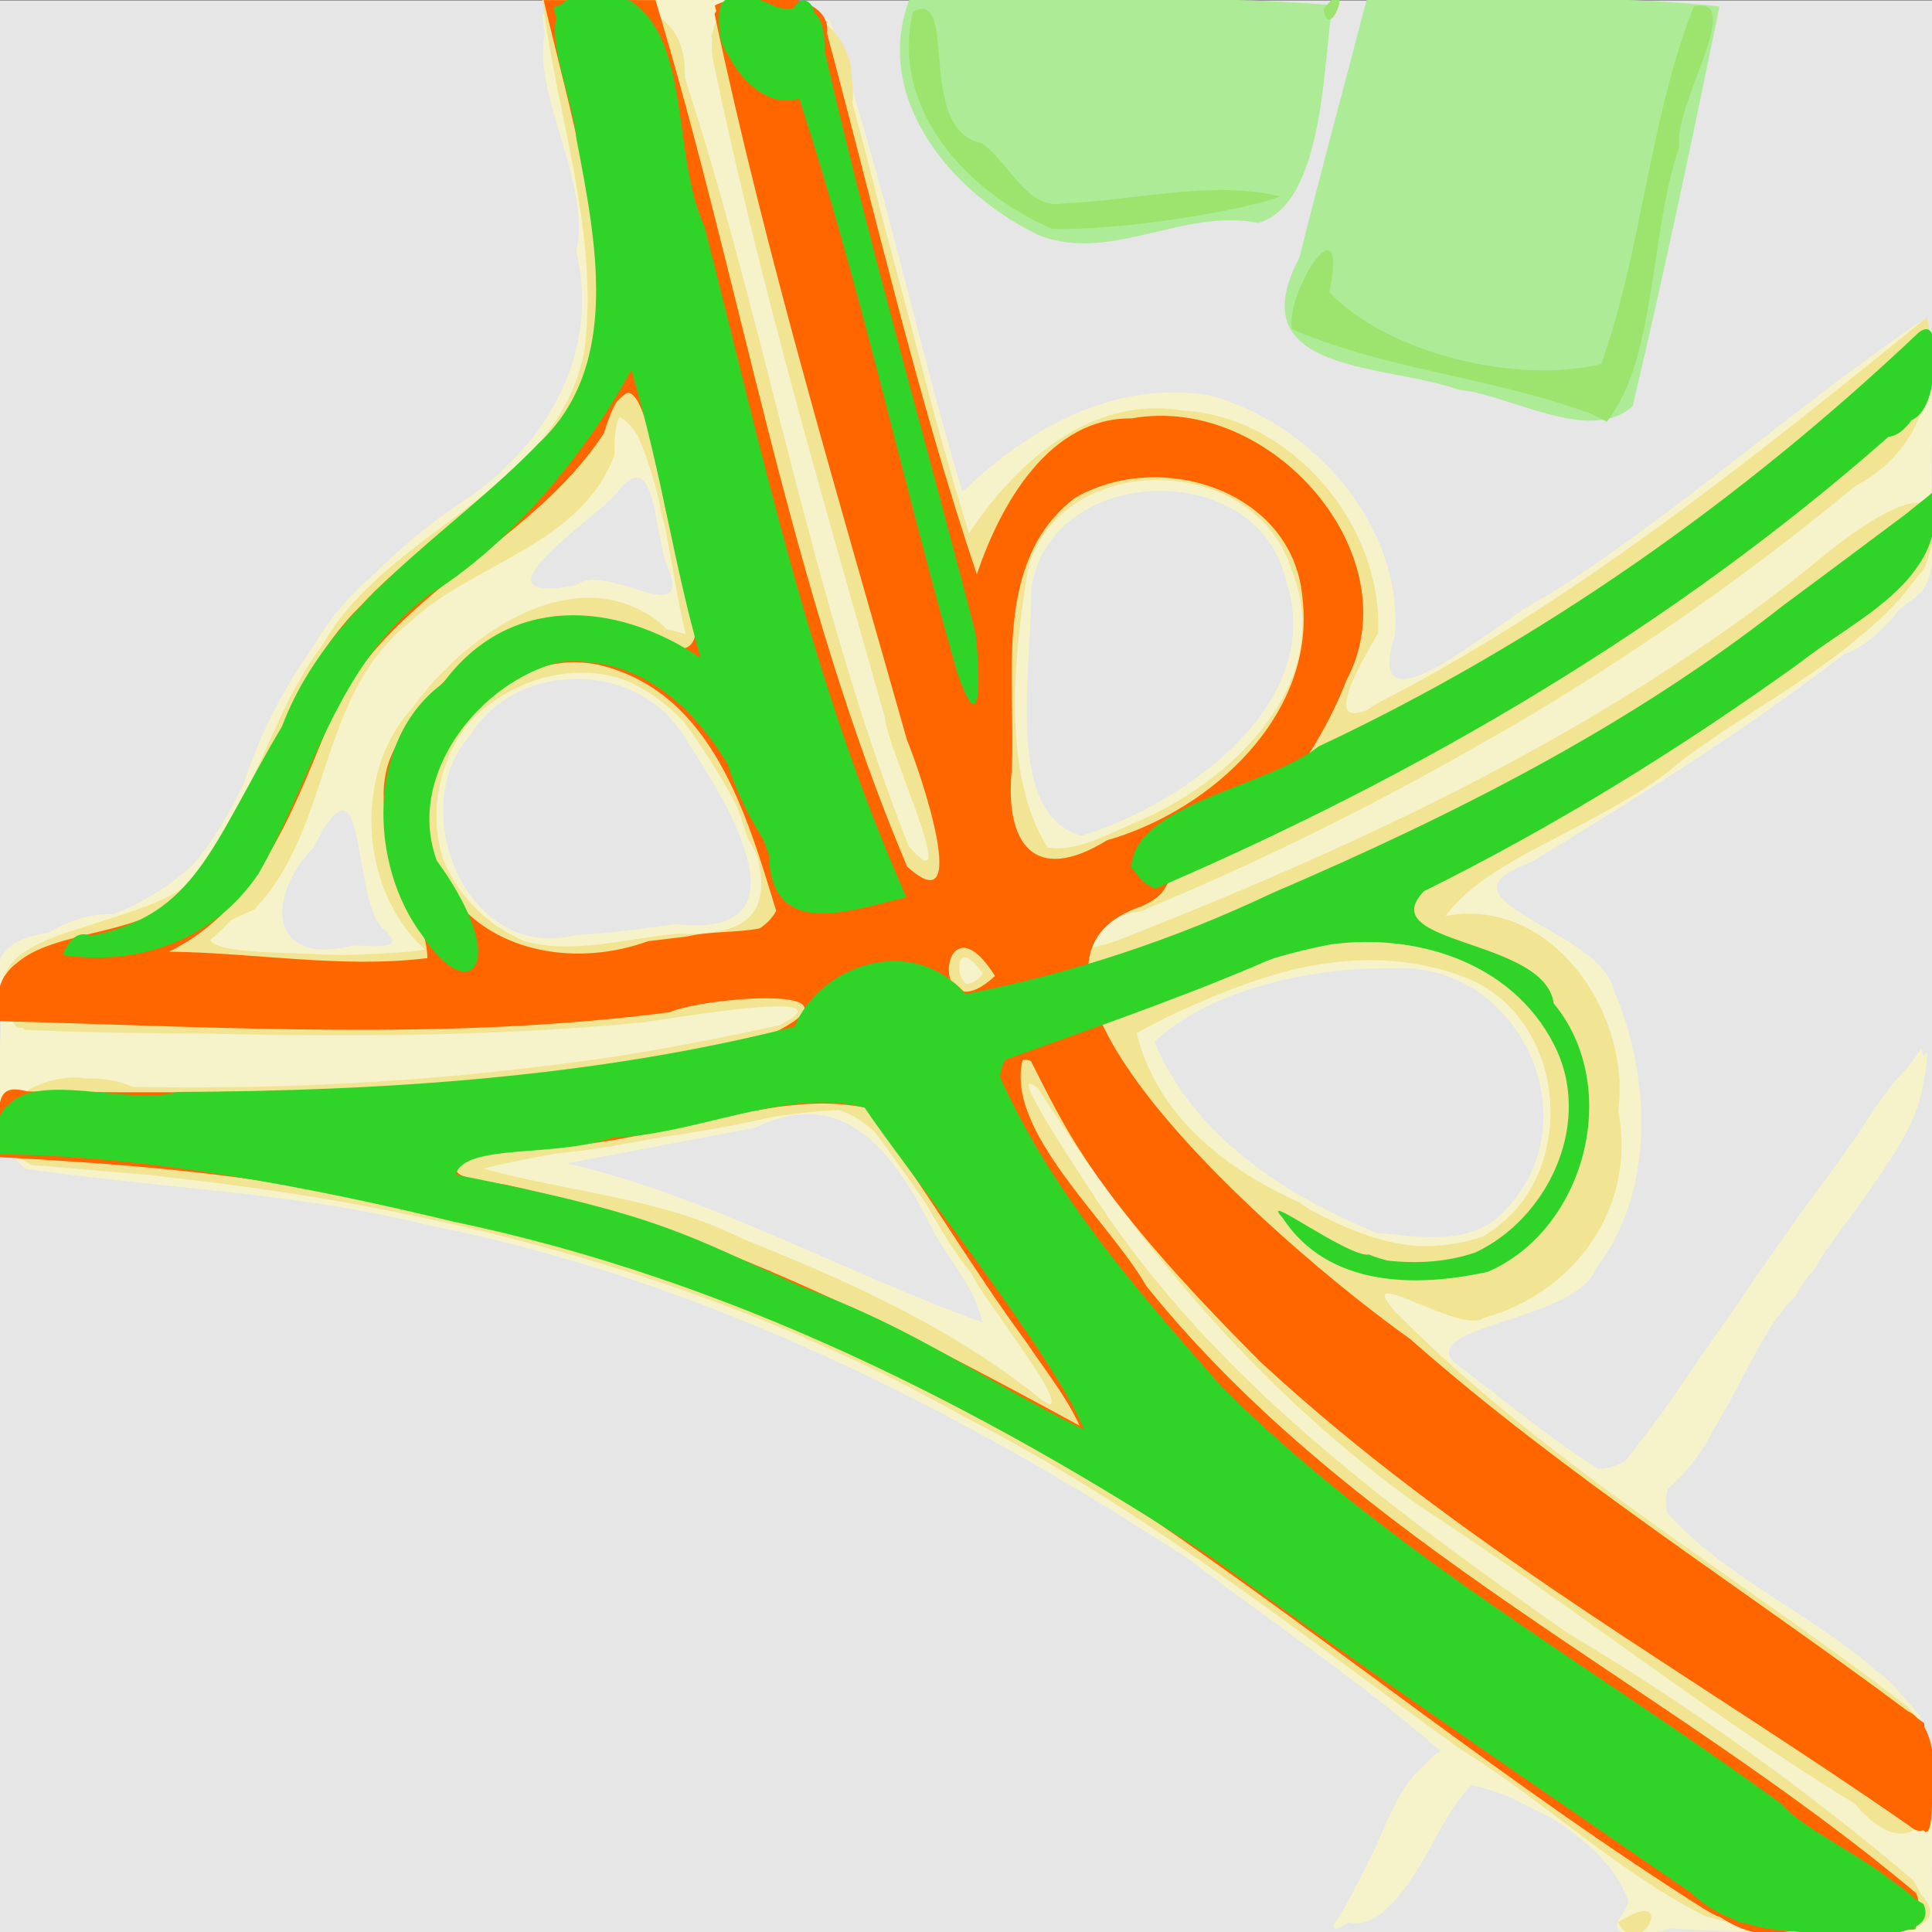 <?xml version="1.0" encoding="UTF-8"?>
<svg version="1.1" viewBox="0 0 64 64" xmlns="http://www.w3.org/2000/svg" xmlns:cc="http://creativecommons.org/ns#" xmlns:dc="http://purl.org/dc/elements/1.1/" xmlns:rdf="http://www.w3.org/1999/02/22-rdf-syntax-ns#">
<rect x="0" y="0" width="64" height="64" fill="#333333" stroke="none"/>
<g transform="translate(0 -988.36)">
<g transform="translate(-.857 .172)">
<g stroke-width=".32">
<path d="m0.857 1020.2v-32h64v64h-64v-32z" fill="#e6e6e6"/>
<path transform="translate(.857 988.19)" d="m19.543-0.129c-0.538 0.037-1.077 0.232-1.574 0.633 0.017 0.216 0.054 0.432 0.08 0.648-0.435 1.873 1.572 5.056 1.037 7.156 0.807 3.401-0.984 6.483-3.777 8.316-1.03 0.683-1.982 1.472-2.856 2.336-0.798 0.704-1.519 1.473-2.047 2.406-0.95 1.339-1.726 2.802-2.26 4.377-0.019 0.069-0.043 0.134-0.064 0.201-0.473 0.963-0.991 1.889-1.66 2.662-0.753 0.724-1.668 1.28-2.662 1.678-0.697-0.04-1.483 0.207-2.162 0.611-1.184 0.173-1.937 0.667-1.613 1.965-0.014 0.134-0.001 0.266 0.031 0.395 0.069 1.248-0.194 2.714 0.033 3.93-0.094 0.482 0.05 0.948 0.516 1.25 0.077 0.098 0.162 0.19 0.258 0.277 4.433 0.655 8.957 0.771 13.33 1.865 9.123 1.803 17.53 6.047 25.264 11.096 2.761 2.106 5.685 4.053 8.303 6.326-0.188 0.112-0.37 0.283-0.549 0.488-0.717 0.58-1.16 1.656-1.623 2.762-0.443 0.893-0.893 1.804-1.387 2.545 0.015 0.269 0.544-0.15 0.48-0.115 0.104 0.024 0.206 0.032 0.307 0.027 0.444-0.009 0.827-0.285 1.185-0.682 0.586-0.613 1.111-1.54 1.578-2.434 0.326-0.554 0.66-1.081 1.035-1.459 0.461 0.103 0.94 0.26 1.418 0.465 0.353 0.184 0.723 0.369 1.109 0.557 1.263 0.746 2.338 1.769 2.67 2.844-0.041 0.127-0.098 0.26-0.18 0.396-0.684 0.822 0.593 0.784 1.572 0.486 1.381 0.085 2.764 0.119 4.15 0.115 1.259 0.046 2.546-0.043 3.789 0.004 0.185 0.039 0.326 0.033 0.438-2e-3 0.096 0.002 0.192-0.002 0.287 0-6e-3 -0.11 0.002-0.223-2e-3 -0.334 0.098-0.313 0.042-0.781-0.01-1.244 7e-3 -0.362 0.009-0.725 0.02-1.088 0.13-1.112 0.123-2.263-0.133-3.309-0.062-0.385-0.141-0.766-0.26-1.143-0.199-0.27-0.416-0.521-0.641-0.764-0.216-0.265-0.468-0.508-0.764-0.723-2.168-1.919-5.029-3.106-6.969-5.266-0.066-0.258-0.062-0.531 0.01-0.818 0.671-0.528 1.166-1.293 1.621-2.137 0.623-1.037 1.171-2.216 1.828-3.299 0.234-0.33 0.485-0.645 0.771-0.924 0.125-0.219 0.269-0.434 0.41-0.65 0.077-0.082 0.143-0.176 0.225-0.254 0.118-0.221 0.262-0.443 0.406-0.666 0.641-0.883 1.324-1.764 1.916-2.678 0.609-0.885 1.116-1.791 1.264-2.727 0.085-0.357 0.139-0.724 0.152-1.102-0.049 0.024-0.096 0.068-0.145 0.098-0.012-0.081-0.017-0.162-0.035-0.244-0.161 0.215-0.318 0.433-0.479 0.648-0.609 0.591-1.178 1.489-1.744 2.361-0.368 0.504-0.731 1.011-1.096 1.518-0.028 0.032-0.054 0.071-0.082 0.102-0.945 1.269-1.845 2.582-2.742 3.897-0.783 1.119-1.561 2.241-2.334 3.367-0.002 0.003-4e-3 0.005-0.006 0.008-0.428 0.597-0.874 1.177-1.32 1.754-0.297 0.183-0.602 0.27-0.914 0.273-1.685-1.045-3.201-2.349-4.791-3.533-1.136-1.221 4.098-1.378 4.709-3.102 1.989-2.539 1.816-6.404 0.592-9.223-0.164-0.781-1.142-1.404-2.074-1.949-5e-3 -0.003-0.009-0.007-0.014-0.01-0.002-0.001-0.005-0.003-0.008-0.004-1.456-0.849-2.781-1.506-0.666-2.254 3.548-2.163 7.111-4.376 10.406-6.918 0.625-0.2 1.268-0.767 1.807-1.453 0.106-0.089 0.215-0.174 0.32-0.264 0.735-0.429 0.811-1.131 0.787-1.875 0.093-0.419 0.085-0.797-0.041-1.096-4.37e-4 -0.153 0.006-0.304 0.023-0.449-0.068-1.222 0.072-2.543 0.004-3.785 0.103-0.653 0.003-1.342-0.406-2.066-0.004 0.003-0.008 0.005-0.012 0.008-8e-4 -0.002-0.001-4e-3 -2e-3 -0.006-4.221 2.875-8.022 6.346-12.355 9.076-1.327 0.552-6.183 4.976-5.019 1.297 0.287-3.643-2.757-7.053-6.15-7.953-3.136-0.513-6.013 1.098-8.172 3.203-1.301-4.31-2.252-8.724-3.56-13.031-0.155-0.705-0.338-1.384-0.621-1.947-0.071-0.213-0.137-0.427-0.211-0.639-0.102-0.047-0.212-0.075-0.316-0.117-0.505-0.514-1.218-0.773-2.297-0.566-0.53-0.165-0.866-0.163-1.078-0.049-1.044-0.031-2.107 0.02-3.154 0.082-0.361-0.114-0.73-0.188-1.105-0.162zm1.463 15.961c0.773-0.189 0.735 2.379 1.191 3.129 0.559 1.826-2.178-0.375-3.115 0.428-3.52 0.646 0.171-1.925 1.242-2.93 0.281-0.394 0.503-0.583 0.682-0.627zm17.219 0.432c1.926-0.074 3.903 0.893 4.371 2.951 1.263 3.769-2.655 6.825-5.723 8.094l-0.551 0.207-0.49 0.168c-2.623-0.684-1.629-5.715-1.674-8.115 0.264-2.114 2.14-3.23 4.066-3.305zm-19.094 6.221c1.385 0.01 2.768 0.647 3.523 1.902 1.266 1.92 4.405 6.753-0.254 6.225-1.109 0.152-2.221 0.301-3.34 0.363-3.156 0.802-5.124-2.998-4.113-5.594 0.006-0.017 0.015-0.034 0.021-0.051 0.146-0.358 0.348-0.692 0.613-0.986 0.774-1.251 2.163-1.869 3.549-1.859zm-7.787 4.359c0.646 0.002 0.559 3.081 1.309 3.889 1.038 0.845-0.608 0.543-1.002 0.596-2.767 0.682-2.841-1.634-1.256-3.264 0.437-0.881 0.734-1.222 0.949-1.221zm34.783 5.232c4.244-0.244 6.701 5.149 3.623 8.123-1.053 1.077-2.809 0.768-4.156 0.637-2.999-1.231-6.077-3.209-7.35-6.334 1.871-1.727 5.188-2.474 7.883-2.426zm-19.537 4.834c2.08-0.115 3.348 1.904 4.352 3.908 0.54 0.956 1.371 1.9 1.602 2.982-4.621-1.654-8.955-4.139-13.758-5.264 2.076-0.393 4.152-0.791 6.229-1.18 0.573-0.28 1.096-0.421 1.576-0.447z" fill="#f6f3cb"/>
<path transform="translate(.857 988.19)" d="m25.117-0.139c-0.31 0.01-0.599 0.108-0.852 0.285-0.326 0.186-0.569 0.485-0.656 0.928-0.014 0.041-0.034 0.072-0.047 0.115 0.009 0.039 0.019 0.077 0.027 0.115-0.021 0.271-0.008 0.571 0.082 0.932 1.521 7.261 3.62 14.393 5.641 21.529 0.072 1.034 2.613 6.359 0.787 4.256-3.247-8.247-4.671-17.061-7.414-25.459 0.037-0.941-0.264-1.544-0.748-1.932-0.487-0.558-1.337-0.651-2.215-0.646-0.598-0.03-1.208-0.009-1.754 0.012 1.56e-4 0.001-1.57e-4 0.003 0 0.004 0.059 0.478 0.131 0.954 0.213 1.43 3.27e-4 0.002-3.28e-4 0.004 0 0.006 0.082 0.475 0.175 0.951 0.27 1.426 2.5e-4 0.001-2.5e-4 0.003 0 0.004 0.189 0.951 0.394 1.901 0.568 2.853 2.31e-4 0.001-2.3e-4 0.003 0 0.004 0.087 0.476 0.167 0.952 0.234 1.43 1.8e-4 0.001-1.79e-4 0.003 0 0.004 0.067 0.477 0.123 0.955 0.16 1.435 1.5e-4 0.002-1.48e-4 0.004 0 0.006 0.037 0.48 0.055 0.96 0.051 1.443-1.8e-5 2e-3 1.8e-5 0.004 0 0.006-0.005 0.483-0.033 0.969-0.09 1.457-1.51e-4 0.001 1.52e-4 0.003 0 0.004-0.05 0.296-0.119 0.58-0.205 0.85-1.29 4.068-6.396 5.338-8.467 8.975-1.89 2.491-2.413 5.889-4.654 8.078-0.017 0.015-0.041 0.027-0.059 0.041-0.663 0.476-1.879 0.819-3.043 1.201-0.045 0.015-0.089 0.03-0.135 0.045-1.183 0.36-2.269 0.769-2.617 1.51-0.033 0.062-0.052 0.129-0.072 0.195-0.013 0.049-0.028 0.098-0.035 0.15-0.011 0.076-0.009 0.155-0.002 0.236 0.014 0.355 0.149 0.764 0.475 1.258 0.067 0.003 0.134 0.003 0.201 0.006 0.019 0.02 0.027 0.038 0.047 0.059 1.893 0.089 3.788 0.119 5.684 0.119 4.921 0.12 9.851 0.111 14.748-0.359 0.907-0.111 5.801-0.97 5.117-0.254-0.005 0.005-0.009 0.009-0.014 0.014-0.086 0.084-0.267 0.195-0.516 0.324-1.788 0.399-3.591 0.746-5.404 1.033-0.007 0.001-0.014 0.003-0.021 0.004-0.04 0.006-0.08 0.009-0.119 0.016-5.209 0.773-10.493 1.092-15.75 0.994-0.053-0.002-0.105-0.004-0.158-0.006-0.428-0.203-0.957-0.282-1.498-0.273-0.882-0.137-1.843 0.203-2.416 0.721-0.288 0.223-0.468 0.488-0.494 0.777-5.304e-4 0.003-0.001 0.005-0.002 0.008-0.002 0.029-0.003 0.057-0.002 0.086-0.04 0.422 0.225 0.849 0.938 1.188 0.047 0.03 0.078 0.06 0.129 0.09 0.814 0.052 1.629 0.131 2.443 0.203 0.54 0.048 1.081 0.082 1.621 0.139 0.003 2.72e-4 0.005-2.73e-4 0.008 0 0.154 0.016 0.307 0.042 0.461 0.059 2.522 0.278 5.037 0.65 7.527 1.15 0.661 0.133 1.32 0.274 1.977 0.424 0.657 0.15 1.311 0.309 1.963 0.477 0.412 0.106 0.822 0.221 1.232 0.334 0.231 0.064 0.463 0.123 0.693 0.189 0.008 0.002 0.016 0.004 0.023 0.006 0.64 0.184 1.276 0.377 1.91 0.58 0.006 0.002 0.013 0.004 0.02 0.006 1.276 0.409 2.54 0.858 3.787 1.346 0.004 0.002 0.008 0.002 0.012 0.004 0.623 0.244 1.243 0.497 1.857 0.762 0.22 0.095 0.437 0.199 0.656 0.297 0.396 0.176 0.793 0.35 1.185 0.535 0.002 8.75e-4 4e-3 0.001 0.006 2e-3 1.217 0.575 2.414 1.193 3.59 1.857 5.877 2.998 11.026 7.129 16.355 10.963 2.446 1.503 4.588 3.493 7.047 4.951 0.351 0.208 0.71 0.406 1.076 0.59 0.393 0.127 0.824 0.204 1.24 0.266 0.193-5e-3 0.456 0.011 0.758 0.039 0.701 0.092 1.413 0.169 2.098 0.213 0.056 0.005 0.11 0.009 0.166 0.014 0.821 0.063 1.618 0.076 2.188-0.055 0.935-0.142 1.35-0.501 0.695-1.217-0.063-0.141-0.148-0.293-0.266-0.463-3.569-3.027-7.429-5.79-11.447-8.185-5.727-4.018-11.591-8.305-15.518-14.232-0.488-0.776-3.229-4.811-2.004-3.793 3.377 5.295 7.498 10.184 12.648 13.84 4.882 3.162 9.424 6.813 14.395 9.848 1.214 1.41 2.054 1.146 2.432 0.309 0.03-0.061 0.06-0.122 0.084-0.191 1e-3 -3e-3 9.54e-4 -0.007 2e-3 -0.01 0.057-0.173 0.092-0.366 0.115-0.566 0.007-0.06 0.014-0.116 0.018-0.178 0.012-0.198 0.007-0.403-0.014-0.609-0.008-0.079-0.021-0.152-0.033-0.23-0.026-0.159-0.061-0.318-0.107-0.473-0.089-0.306-0.203-0.596-0.369-0.828-0.009-0.007-0.02-0.014-0.029-0.021-0.107-0.157-0.224-0.306-0.363-0.43-5.64-4.346-11.908-7.975-16.947-13.061-0.362-0.417-0.416-0.583-0.287-0.609 0.01-7.1e-4 0.025 5.74e-4 0.035 0 0.478-0.019 2.641 1.24 3.176 0.812 3.04-0.834 5.084-3.691 4.461-6.857 0.438-3.248-2.211-7.116-5.715-6.465 0.596-0.836 1.656-1.512 2.844-2.16 0.916-0.483 1.896-0.974 2.799-1.496 0.765-0.432 1.489-0.89 2.08-1.412 0.681-0.522 1.409-1.008 2.148-1.488 0.07-0.046 0.14-0.093 0.211-0.139 0.673-0.432 1.347-0.865 2.004-1.318 0.353-0.244 0.702-0.493 1.039-0.752 0.211-0.161 0.409-0.333 0.611-0.502 0.121-0.101 0.248-0.196 0.365-0.301 0.003-0.003 0.006-0.007 0.01-0.01 0.325-0.29 0.635-0.595 0.926-0.916 0.003-0.003 0.005-0.005 0.008-0.008 0.166-0.184 0.311-0.386 0.463-0.582 0.12-0.153 0.252-0.296 0.363-0.457 0.092-0.261 0.162-0.494 0.213-0.701 0.051-0.203 0.082-0.381 0.098-0.537 2.23e-4 -0.002-2.17e-4 -0.004 0-0.006 0.015-0.155 0.014-0.285-2e-3 -0.396-0.212-1.47-2.987 0.655-4.195 1.693-3.412 2.716-7.105 4.998-10.955 6.998-0.962 0.5-1.936 0.982-2.916 1.449-2.94 1.401-5.949 2.665-8.975 3.853-2.639 0.911-0.608-0.835 0.717-0.945 3.881-1.606 7.666-3.472 11.316-5.568 0.353-0.202 0.71-0.395 1.06-0.602 3.979-2.342 7.78-4.984 11.332-7.93 1.077-0.563 1.785-1.404 2.168-2.383 0.096-0.244 0.171-0.498 0.227-0.758 1.34e-4 -6.25e-4 -1.33e-4 -0.001 0-2e-3 0.056-0.259 0.092-0.525 0.109-0.795 4.1e-5 -6.43e-4 -4e-5 -0.001 0-2e-3 0.017-0.27 0.016-0.544-0.004-0.82-9.2e-5 -0.001 9.3e-5 -0.003 0-0.004-0.02-0.276-0.06-0.554-0.115-0.832-2.57e-4 -0.001 2.57e-4 -0.003 0-0.004-4.645 3.771-9.339 7.538-14.439 10.674-1.226 0.742-2.471 1.457-3.756 2.107-0.148 0.102-0.267 0.175-0.389 0.248-1.423 0.545-0.198-1.523 0.396-2.562 0.164-3.566-2.843-7.173-6.481-7.373-3.207-0.54-5.706 1.994-7.07 4.066-0.436-1.4-0.842-2.809-1.227-4.224-0.529-2.03-1.06-4.059-1.609-6.084-0.339-1.318-0.671-2.637-1.029-3.949 0.041-0.268 0.025-0.531-0.018-0.789 0.01-1.276-1.025-2.202-2.121-2.547-0.329-0.134-0.663-0.213-0.98-0.203zm-4.594 13.955c0.233 0.113 0.437 0.336 0.615 0.646 0.343 0.768 0.685 1.946 0.762 2.506 0.022 0.093 0.099 0.386 0.15 0.582 0.243 1.269 0.442 2.579 0.668 3.459-0.195-0.062-0.426-0.122-0.658-0.182-0.029-0.039-0.052-0.063-0.084-0.107-2.787-2.348-6.543 0.254-8.291 2.701-2.018 2.144-1.778 6.092 0.395 8.029-0.164 0.036-0.332 0.045-0.498 0.07-0.755 0.061-1.523 0.101-2.301 0.117-0.737-0.021-1.475-0.067-2.199-0.084-1.207-0.047-2.005-0.163-2.113-0.416 0.241-0.207 0.465-0.422 0.674-0.648 0.208-0.108 0.462-0.226 0.773-0.355 2.596-2.699 2.074-7.044 5.123-9.49 2.089-1.993 5.678-2.558 6.814-5.561-0.001-0.753 0.065-1.129 0.17-1.268zm17.904 2.086c1.881 0.035 3.763 1.044 4.356 2.965 1.318 3.271-1.194 6.21-3.965 7.783-7.73e-4 4.39e-4 -0.001 0.002-2e-3 2e-3 -0.002 0.001-0.004 0.003-0.006 0.004-0.394 0.223-0.794 0.419-1.188 0.584-0.837 0.348-1.708 0.861-2.637 0.865-0.095-0.006-0.19-0.016-0.285-0.035-1.536-2.466-1.118-6.389-0.631-9.293 0.596-1.971 2.476-2.91 4.357-2.875zm-19.15 6.379c0.404 1e-3 0.806 0.057 1.197 0.168 0.086 0.03 0.173 0.056 0.258 0.092 0.014 0.006 0.029 0.01 0.043 0.016 0.002 7.09e-4 0.004 0.001 0.006 2e-3 0.699 0.302 1.331 0.78 1.881 1.359 6.36e-4 6.7e-4 0.001 0.001 2e-3 2e-3 0.456 0.631 1.172 1.676 1.734 2.766 0.139 0.349 0.261 0.699 0.352 1.045 0.145 0.226 0.244 0.433 0.334 0.637 0.258 0.965 0.182 1.806-0.564 2.238-0.116 0.06-0.243 0.113-0.381 0.156-0.046 0.015-0.087 0.034-0.137 0.047-0.117 0.031-0.252 0.045-0.381 0.064-0.137 0.017-0.264 0.041-0.422 0.045-0.01 0.002-0.02 0.002-0.029 0.004-0.22 0.011-0.443 0.02-0.688 0.004-1.615 0.129-3.481 0.705-5.096 0.252-1.224-0.512-2.228-1.495-2.715-2.738-0.466-1.489-0.148-3.19 0.818-4.443 0.973-1.079 2.383-1.718 3.787-1.715zm12.648 9.443c0.125-0.029 0.332 0.101 0.635 0.527-0.221 0.267-0.411 0.355-0.561 0.33-0.248-0.174-0.315-0.802-0.074-0.857zm13.266 0.084c1.109-0.024 2.213 0.143 3.283 0.545 0.156 0.06 0.309 0.124 0.453 0.199 0.049 0.025 0.097 0.053 0.145 0.08 0.162 0.093 0.318 0.192 0.463 0.303 0.028 0.021 0.055 0.043 0.082 0.064 0.143 0.114 0.277 0.238 0.402 0.367 0.033 0.035 0.068 0.068 0.1 0.104 0.111 0.122 0.212 0.25 0.309 0.383 0.038 0.052 0.076 0.104 0.111 0.158 0.074 0.111 0.139 0.228 0.203 0.346 0.05 0.093 0.1 0.187 0.145 0.283 0.033 0.071 0.062 0.143 0.092 0.215 0.061 0.152 0.12 0.307 0.166 0.465 0.004 0.014 0.008 0.027 0.012 0.041 0.467 1.642 0.14 3.535-1.02 4.791-0.001 0.001-0.003 0.003-0.004 0.004-0.028 0.03-0.062 0.056-0.092 0.086-0.118 0.12-0.239 0.237-0.373 0.344-0.176 0.139-0.365 0.269-0.568 0.383-0.708 0.235-1.422 0.324-2.123 0.305-1.249-0.084-2.445-0.596-3.582-1.207-0.111-0.076-0.225-0.145-0.332-0.227-0.237-0.105-0.469-0.222-0.701-0.34-0.011-0.007-0.024-0.013-0.035-0.02-0.013-0.004-0.024-0.011-0.037-0.016-2.156-1.114-4.031-2.792-4.637-5.242 0.307-0.174 0.628-0.339 0.949-0.504 1.146-0.537 2.32-1.045 3.533-1.41 0.282-0.079 0.561-0.165 0.846-0.227 0.042-0.01 0.085-0.016 0.127-0.025 0.691-0.143 1.388-0.233 2.084-0.248zm-17.393 4.963c0.446 0.142 0.841 0.407 1.199 0.752 0.58 0.772 1.141 1.56 1.684 2.363 0.483 0.826 0.953 1.653 1.488 2.273 0.299 0.749 3.098 4.191 2.607 4.363-0.079-0.046-0.143-0.076-0.236-0.127-2.95-2.403-6.446-3.962-9.961-5.371-2.683-1.352-5.716-1.527-8.545-2.309 0.006-0.006 0.005-0.012 0.012-0.018 0.802-0.196 1.616-0.355 2.436-0.494 1.119-0.106 2.228-0.303 3.336-0.518 1.264-0.19 2.528-0.393 3.768-0.686 4e-3 -0.002 0.008-0.002 0.012-0.004 0.731-0.111 1.466-0.189 2.201-0.227zm26.627 26.533c-0.174 0.018-0.441 0.124-0.826 0.375 0.596 1.147 1.58-0.452 0.826-0.375z" fill="#f1e593"/>
<path d="m49.177 1001.1c-2.372-0.869-7.331-0.498-5.277-4.373 0.716-2.866 1.491-5.716 2.237-8.574 3.892 0.063 7.81-0.179 11.68 0.249-0.906 4.426-1.836 8.856-2.878 13.248-1.425 1.268-4.075-0.399-5.762-0.55zm-13.861-5.1c-2.866-1.346-5.601-4.514-4.328-7.849 4.668 0.064 9.353-0.167 14.007 0.206-0.305 1.841-0.26 6.583-2.454 7.217-2.465-0.502-4.845 1.313-7.224 0.426z" fill="#adeb96"/>
<path transform="translate(.857 988.19)" d="m46.75 44.381c-4.75-3.381-14.75-12.381-8.938-14.361 1.476-0.662-0.023-0.973 3.188-2.019 0.789-0.953 2.547-2.743 3.6-5.462 2.195-4.107-2.474-9.518-7.11-8.681-2.713-0.032-4.338 2.808-5.131 5.167-1.978-5.868-3.354-11.934-4.961-17.914 0.143-1.145-1.668-1.382-2.816-1.156-0.05 0.01-0.079 0.03-0.127 0.041-0.254 0.002-0.513 0.041-0.775 0.184 0.015 0.061 0.032 0.121 0.047 0.182-0.022 0.035-0.05 0.069-0.055 0.107 1.723 8.106 4.118 16.063 6.371 24.037 0.444 1.062 2.177 6.179 0.004 4.195-3.884-9.207-5.458-19.166-8.332-28.699h-0.941c-0.215-0.106-0.45-0.176-0.723-0.188-0.317-0.013-0.678 0.045-1.086 0.188h-0.955c0.877 3.752 2.091 7.548 1.672 11.443-0.83 4.069-5.164 5.792-7.731 8.621-2.787 2.699-3.068 7.037-5.961 9.598-1.275 1.324-4.169 1.131-5.428 2.232-0.157 0.111-0.281 0.248-0.385 0.402-0.025 0.033-0.049 0.067-0.07 0.104-0.018 0.034-0.033 0.07-0.049 0.105-0.032 0.071-0.058 0.147-0.076 0.23-0.014 0.059-0.023 0.122-0.031 0.186-0.004 0.041-0.007 0.081-0.008 0.125-0.01 0.181-6.2589e-4 0.38 0.041 0.604 0.004 0.057 0.005 0.11 0.016 0.172 7.389 0.198 14.816 0.662 22.172-0.293 1.145-0.501 6.82-0.966 3.393 0.715-8.051 1.932-16.403 2.012-24.645 1.908-0.067-0.013-0.145-0.039-0.203-0.043-0.657-0.136-0.759 0.289-0.738 0.836-0.013 0.194-0.013 0.402-0.004 0.619-0.014 0.175-0.012 0.368 0.02 0.594 8.2355e-4 0.049 0.006 0.102 0.006 0.15 6.4935e-4 2.5e-5 0.001-2.6e-5 0.002 0-6.8371e-4 0.007-5.0318e-4 0.015-0.002 0.021 3.727 0.202 7.456 0.482 11.125 1.203 9.612 1.476 18.592 5.545 26.809 10.623 6.25 4.261 12.141 9.053 18.547 13.098v2e-3l0.393 0.213c0.016 0.004 0.055 0.011 0.076 0.016 7.51e-4 4.86e-4 0.001 0.002 2e-3 2e-3 0.639 0.413 1.32 0.691 2.141 0.51 0.102-0.017 0.228-0.017 0.346-0.023 0.06 0.004 0.118 0.015 0.178 0.018 1.035 0.137 2.093 0.192 2.865 0.055 0.27-0.019 0.521-0.053 0.719-0.131 0.078-0.004 0.156-0.009 0.23-0.008 0.032-0.058 0.051-0.117 0.064-0.176 0.146-0.132 0.238-0.307 0.24-0.551-0.058-0.048-0.119-0.093-0.178-0.141-0.016-0.103-0.029-0.207-0.084-0.33-8.291-6.953-18.596-11.537-25.496-20.105-1.263-2.199-4.704-5.157-4.098-7.512 0.085 0.015 0.177 0.002 0.273 0.059 1.173 2.278 2.004 4.358 7.596 9.954 6.584 6.097 14.15 10.261 21.492 15.369 0.208 0.172 0.358 0.204 0.471 0.148 0.023 0.022 0.048 0.042 0.07 0.064 0.023 0.009 0.044-0.005 0.064-0.021 0.002 0.001 0.004 0.003 0.006 0.004 3.12e-4 -0.002 0.002-0.006 2e-3 -0.008 0.093-0.09 0.14-0.455 0.146-0.914 2.24e-4 -0.002-2.23e-4 -4e-3 0-0.006 0.097-0.794 0.132-1.84-0.244-2.519-3e-3 -0.031-0.016-0.126-0.018-0.148-0.071-0.053-0.144-0.103-0.215-0.156-0.098-0.1-0.209-0.187-0.342-0.25-5.469-4.086-11.29-7.757-16.432-12.285m-25.928-31.375c0.237 0.035 0.437 0.495 0.615 1.072 0.023 0.072 0.045 0.145 0.068 0.217 0.18 0.636 0.338 1.383 0.48 1.943-0.126 1.255 2.488 6.043-0.029 5.143-3.176-2.096-7.002 0.046-8.646 3.035-1.732 2.386 0.823 5.465 0.85 7.316-2.801 0.351-5.717-0.178-8.56-0.213 2.817-1.373 4.01-4.417 5.129-7.143 1.633-4.582 6.758-6.149 9.279-10.035 0.153-0.497 0.294-0.834 0.428-1.047 0.099-0.098 0.2-0.196 0.295-0.262 0.031-0.009 0.062-0.032 0.092-0.027zm17.717 2.805c2.241 0.114 4.395 1.533 4.607 3.981 0.463 3.869-3.01 7.046-6.477 8.039-2.429 1.497-3.385 0.08-3.152-2.332 0.145-3.014-0.656-6.908 2.086-9.008 0.88-0.513 1.917-0.731 2.936-0.68zm-19.67 6.127c0.369-0.016 0.742 0.02 1.113 0.117 3.623 0.955 4.748 4.898 5.731 8.109-0.116 0.23-0.304 0.422-0.543 0.582-0.712 0.148-1.729 0.096-2.398 0.271l-0.646 0.076-0.654 0.078c-2.337 0.85-5.046 0.383-6.428-1.422-0.039-0.071-0.079-0.136-0.117-0.211-0.123-0.162-0.225-0.33-0.32-0.498-0.249-0.51-0.414-1.094-0.463-1.76-0.218-2.531 2.145-5.229 4.727-5.344zm13.006 9.455c0.261-0.027 0.63 0.205 1.086 0.932-0.45 0.418-0.789 0.545-1.035 0.516-0.141-0.148-0.289-0.273-0.439-0.383-0.147-0.418 3e-3 -1.025 0.389-1.065zm-4.443 5.16c0.418 0.011 0.829 0.052 1.234 0.133 1.897 2.491 3.459 5.225 5.318 7.748 0.608 0.913 1.321 1.788 1.781 2.787-6.041-3.288-12.266-6.532-19.053-7.99-3.695-0.423-0.009-1.275 1.572-1.26 2.115-0.045 4.313-0.742 6.445-1.141 0.349-0.059 0.698-0.112 1.047-0.17 0.559-0.071 1.112-0.121 1.654-0.107z" fill="#f60"/>
<path d="m53.574 1001.9c-3.221-1.206-6.801-1.46-9.924-2.812-0.176-1.364 1.881-4.372 1.242-1.221 1.936 2.031 6.194 3.06 9.008 2.381 1.37-3.848 1.571-8.041 3.065-11.84 1.761-0.403-0.703 3.299-0.477 4.638-0.996 2.869-0.738 6.98-2.402 9.112zm-17.867-6.133c-2.776-1.192-5.369-3.931-4.607-7.195 1.532-0.785 0.07 3.886 2.261 4.354 0.942 0.616 1.508 2.272 2.777 1.993 2.365-0.089 4.835-0.773 7.124-0.225-1.279 0.495-5.377 1.146-7.555 1.073zm8.991-7.28c1.099-1.373 0.197 1.259 0 0z" fill="#9ce46d"/>
<path transform="translate(.857 988.19)" d="m19.617-0.182c-0.336-0.004-0.59 0.054-0.777 0.162-0.101 0.037-0.176 0.089-0.227 0.156-0.094 0.039-0.18 0.064-0.279 0.111 0.031 0.114 0.061 0.23 0.092 0.344-0.227 0.995 0.55 2.744 0.67 4.01 0.623 3.284 1.522 7.502-1.254 10.084-2.897 3.008-6.936 5.243-8.5 9.375-2.341 3.939-2.837 6.255-6.342 6.939-0.625-0.274-0.92 0.637-0.92 0.637 2.597 0.38 5.038-0.542 6.492-2.709 1.741-3.035 2.581-6.998 5.695-9.258 2.711-1.687 5.202-4.734 6.648-7.42 1.084 3.75 1.379 6.362 2.295 9.545-2.857-1.927-6.379-2.104-8.537 0.838-2.553 1.866-2.462 6.019-0.674 8.367 1.531 2.367 3 1 0.471-2.492-1.051-2.85 1.454-5.938 4.064-6.576 2.558-0.226 4.353 1.367 5.57 3.381 0.24 0.764 0.594 1.552 1.178 2.49 0.062 0.172 0.134 0.347 0.189 0.518 0.071 2.893 2.791 1.795 4.557 1.404-3.159-7.103-4.772-14.736-6.693-22.232-1.07-2.289-0.438-6.19-2.463-7.471-0.087-0.023-0.157-0.032-0.238-0.051-0.239-0.106-0.517-0.151-0.836-0.135-0.058-0.004-0.128-0.017-0.182-0.018zm4.975 0.059c-0.135-0.004-0.248 0.015-0.346 0.053-0.25 0.024-0.419 0.179-0.428 0.582-0.001 0.019 9.11e-4 0.034 0 0.053-0.008 0.057-0.01 0.115 0.002 0.18 0.003 0.489 0.113 0.83 0.301 1.068 0.457 0.918 1.376 1.755 2.353 1.451 2.052 6.261 3.433 12.724 5.248 19.057 0.915 2.592 0.696-0.596 0.59-1.361-1.647-6.398-3.506-12.777-4.984-19.232-0.007-0.78-0.145-1.138-0.35-1.307-0.046-0.302-0.375-0.677-0.707-0.137-0.226 0.007-0.456 0.006-0.666-0.109-0.417-0.2-0.752-0.29-1.014-0.297zm39.268 11.033c-0.083-0.026-0.191 0.01-0.326 0.127-5.854 5.54-12.559 10.263-19.863 13.693-1.735 1.367-6.09 1.89-6.197 4.004l0.416 0.498 0.377 0.207c8.754-3.764 17.12-8.65 24.291-14.971 0.293-0.03 0.55-0.248 0.77-0.555 0.577-0.24 0.771-1.293 0.715-2.062 0.05-0.49 0.005-0.882-0.182-0.941zm0.18 5.371c-0.045 0.044-0.093 0.085-0.139 0.129-0.259 0.214-0.527 0.418-0.787 0.631-1.339 1-2.676 2.004-4.021 2.996-5.129 4.038-10.971 6.979-16.943 9.543-3.246 1.54-6.688 2.681-10.18 3.35-1.782-2.077-4.86-0.905-5.646 1.076-6.592 1.68-13.647 2.134-20.438 2.164-1.587 0.467-4.575-0.674-5.586 0.418-0.35 0.243-0.491 0.73-0.299 1.621 0.002 0.011 3.063e-5 0.02 0.002 0.031 6.3887e-4 4e-6 0.001-3e-6 0.002 0 4.788 0.028 10.32 1.091 14.982 2.219 9.143 1.906 17.447 6.074 25.215 11.176 5.412 3.953 10.278 7.246 15.799 11.053 0.468 0.441 0.99 0.735 1.545 0.936 0.017 0.019 0.038 0.037 0.055 0.057 0.034 0.003 0.166 0.022 0.213 0.027 0.223 0.068 0.449 0.126 0.682 0.164 0.565 0.1 1.151 0.129 1.744 0.127 1.135 0.105 2.334 0.142 3.006-0.086 0.06-2.5e-5 0.126-0.007 0.186-0.006 0.02-0.03 0.023-0.061 0.037-0.092 0.281-0.157 0.398-0.392 0.252-0.74-0.101-0.059-0.198-0.126-0.299-0.186-0.184-0.182-0.435-0.375-0.727-0.574-0.002-0.001-0.004-0.003-0.006-0.004-1.128-0.895-3.038-1.79-3.703-2.576-6.21-4.536-13.044-8.344-18.521-13.805-1.392-1.584-2.81-3.201-4.096-4.906-0.129-0.19-0.275-0.388-0.43-0.588-1.091-1.502-2.059-3.078-2.812-4.764 0.017-0.197 0.077-0.386 0.172-0.568 2.63-0.945 5.607-1.97 8.338-3.133 0.183-0.084 0.372-0.158 0.562-0.229 0.621-0.186 1.25-0.341 1.891-0.461 2.984-0.395 6.215 0.69 7.516 3.588 1.09 2.534-0.411 5.533-2.734 6.619-0.001 6.14e-4 -0.003 0.001-0.004 0.002-0.905 0.308-1.919 0.38-2.912 0.264-0.201-0.054-0.402-0.111-0.604-0.197-0.687 0.106-3.719-2.166-2.863-1.215 1.492 2.284 4.381 2.321 6.799 1.785 3.228-1.395 4.478-6.119 2.18-8.891-0.289-2.17-6.032-1.928-4.295-3.717 4.362-2.159 8.509-4.734 12.463-7.574 1.202-0.957 2.912-1.819 3.816-3.08 0.036-0.049 0.07-0.099 0.104-0.148 0.024-0.037 0.05-0.072 0.072-0.109 0.26-0.414 0.428-0.871 0.455-1.391 0.027-0.287 0.018-0.597-0.041-0.936zm-36.387 20.252c0.334 0.021 0.663 0.07 0.986 0.154 1.271 1.91 6.362 8.313 7.271 10.674-3.535-1.759-5.542-3.32-9.281-4.705-3.933-1.77-4.698-2.396-11.533-3.746 0.287-1.05 3.275-0.555 5.197-1.225 2.456-0.09 5.024-1.302 7.359-1.152z" fill="#30d429"/>
</g>
</g>
</g>
</svg>
